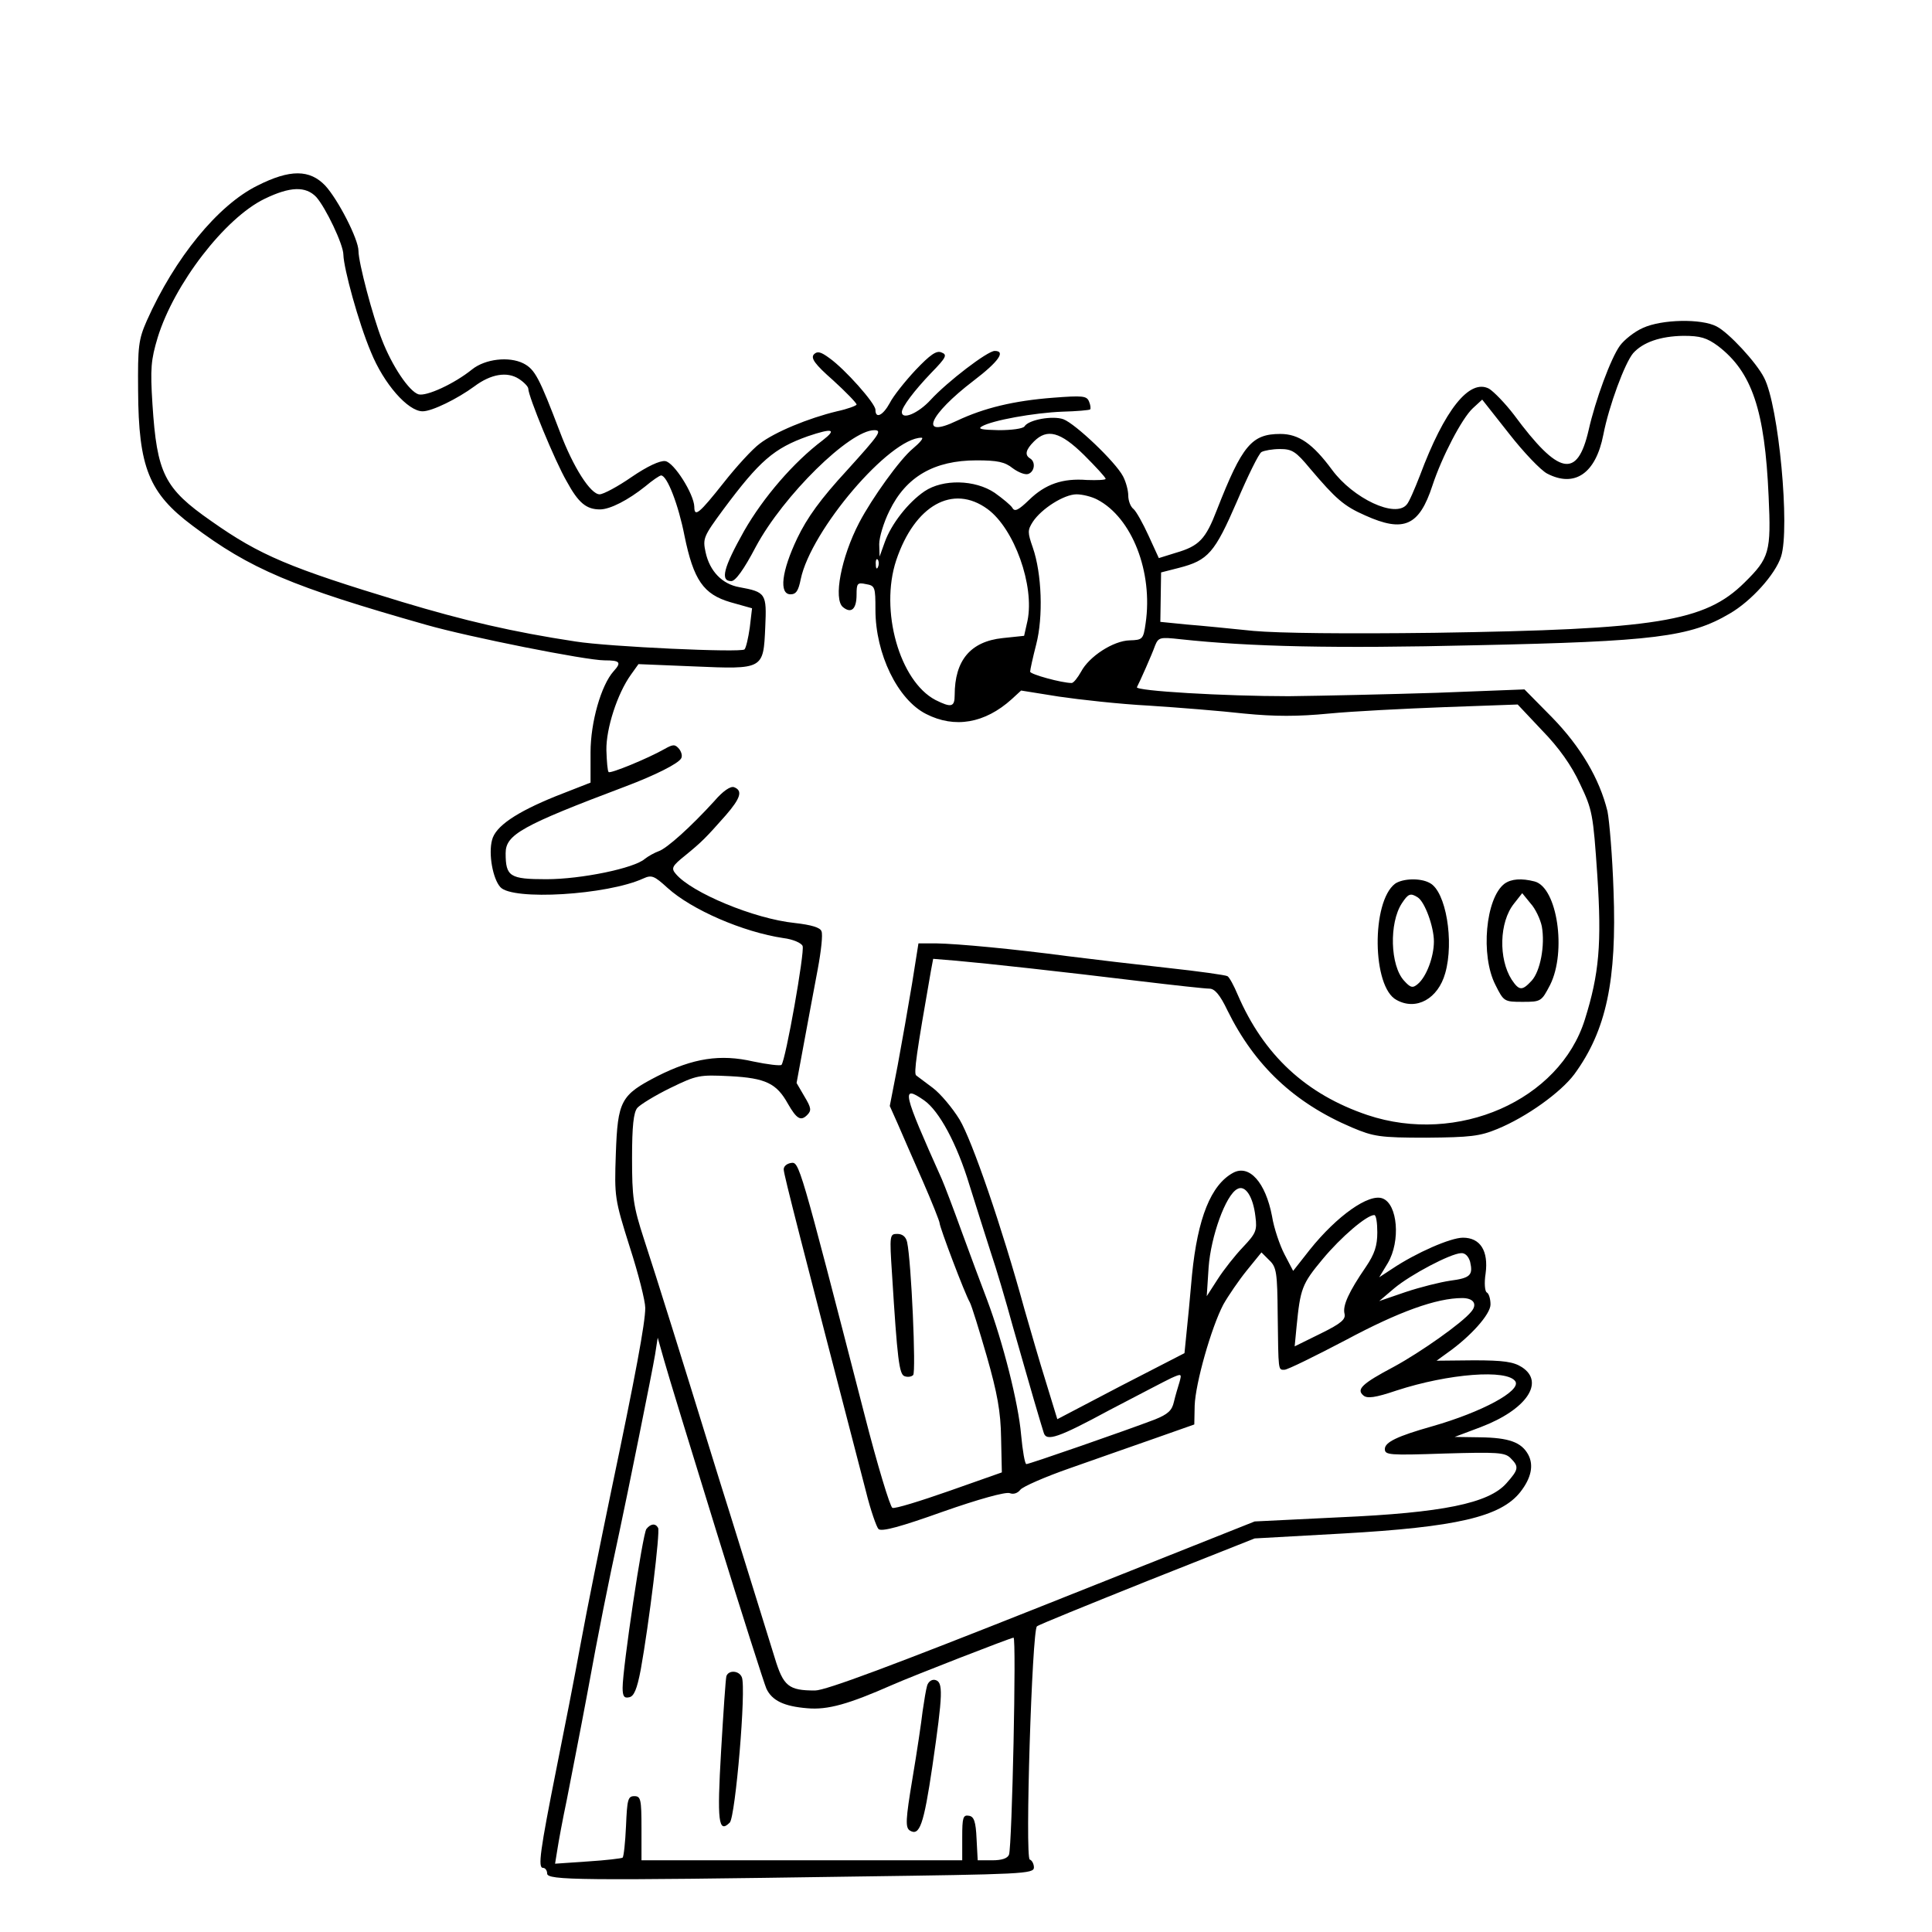<?xml version="1.0" standalone="no"?>
<!DOCTYPE svg PUBLIC "-//W3C//DTD SVG 20010904//EN"
 "http://www.w3.org/TR/2001/REC-SVG-20010904/DTD/svg10.dtd">
<svg version="1.0" xmlns="http://www.w3.org/2000/svg"
 width="512pt" height="512pt" viewBox="0 0 512 512"
 preserveAspectRatio="xMidYMid meet">

<g transform="translate(0,512) scale(0.1,-0.1)"
fill="#000000" stroke="none">
<path d="M682 4628 c-105 -52 -219 -192 -293 -358 -22 -50 -24 -68 -23 -185 1
-204 29 -272 144 -358 153 -115 264 -162 620 -263 112 -32 423 -94 472 -94 41
0 46 -5 24 -29 -33 -37 -61 -135 -61 -215 l0 -80 -92 -36 c-106 -43 -160 -80
-169 -116 -10 -37 2 -103 22 -125 32 -36 283 -21 379 23 22 10 29 7 64 -25 64
-58 200 -117 307 -133 25 -3 48 -13 51 -21 6 -15 -45 -303 -56 -315 -3 -3 -37
1 -75 9 -87 20 -159 9 -254 -39 -97 -50 -105 -65 -110 -206 -4 -114 -3 -120
37 -247 23 -71 41 -143 41 -161 0 -40 -26 -179 -90 -484 -28 -135 -65 -317
-81 -405 -16 -88 -45 -236 -64 -330 -44 -221 -50 -265 -36 -265 6 0 11 -7 11
-15 0 -18 83 -19 818 -8 441 6 472 7 472 24 0 9 -5 19 -11 21 -13 4 6 608 19
618 4 4 135 57 292 120 l285 113 233 13 c301 17 419 44 471 110 29 37 36 71
21 99 -18 33 -51 45 -128 46 l-67 1 69 26 c121 46 171 119 109 159 -22 14 -48
18 -127 18 l-99 -1 29 21 c61 43 114 102 114 128 0 14 -4 29 -10 32 -5 3 -7
25 -3 50 8 60 -14 95 -60 95 -33 0 -124 -40 -187 -82 l-35 -23 23 38 c34 58
26 156 -14 171 -36 14 -121 -46 -193 -136 l-44 -56 -23 44 c-12 23 -28 69 -33
101 -17 89 -60 138 -103 115 -59 -32 -94 -120 -109 -270 -5 -59 -12 -130 -15
-158 l-5 -50 -169 -87 -168 -88 -30 98 c-17 54 -42 141 -57 193 -60 219 -139
448 -172 503 -19 31 -51 69 -71 84 -20 15 -40 30 -44 33 -7 5 1 60 39 277 l6
32 61 -5 c80 -7 280 -29 486 -54 91 -11 174 -20 185 -20 14 0 28 -16 48 -58
72 -146 177 -245 330 -310 57 -24 73 -27 197 -27 117 1 142 4 188 23 78 32
168 97 204 145 85 116 113 249 104 487 -3 91 -11 185 -16 210 -21 86 -71 171
-147 249 l-73 74 -233 -9 c-127 -4 -304 -8 -392 -9 -170 0 -408 14 -402 24 7
13 40 87 48 110 9 22 13 23 67 17 185 -20 408 -25 782 -16 474 10 569 22 674
84 57 33 121 104 136 151 24 74 -6 400 -45 474 -20 40 -94 120 -126 136 -40
21 -145 19 -195 -4 -23 -10 -50 -32 -61 -47 -24 -33 -65 -144 -83 -224 -30
-130 -79 -120 -198 41 -23 30 -53 61 -66 69 -52 27 -118 -56 -183 -230 -14
-36 -29 -71 -35 -77 -30 -37 -142 16 -198 92 -51 69 -88 95 -137 95 -76 0
-101 -30 -168 -201 -30 -78 -47 -96 -109 -114 l-45 -14 -27 59 c-15 33 -33 65
-40 71 -8 6 -14 22 -14 36 0 13 -6 36 -14 51 -20 38 -126 139 -158 151 -28 10
-92 -1 -103 -19 -4 -6 -34 -10 -68 -10 -45 1 -57 3 -45 10 27 16 138 36 213
39 38 1 72 4 74 6 2 2 1 12 -3 21 -6 15 -17 16 -95 10 -104 -8 -183 -27 -255
-61 -102 -49 -75 15 44 106 67 51 86 79 56 79 -19 0 -126 -82 -170 -130 -32
-35 -76 -54 -76 -32 0 13 32 56 78 104 40 41 43 48 27 54 -13 6 -30 -6 -69
-47 -28 -30 -59 -69 -68 -87 -18 -33 -38 -43 -38 -18 0 17 -81 108 -122 137
-23 17 -32 19 -41 10 -9 -10 2 -26 51 -69 34 -31 62 -60 62 -64 0 -3 -24 -12
-52 -18 -75 -18 -165 -55 -205 -86 -19 -14 -62 -61 -95 -103 -65 -82 -78 -93
-78 -64 -1 34 -54 118 -77 121 -14 2 -48 -14 -89 -42 -36 -25 -75 -46 -85 -46
-24 0 -70 72 -105 165 -55 144 -66 166 -97 182 -38 19 -101 12 -136 -16 -47
-38 -121 -72 -142 -66 -25 8 -70 75 -97 145 -24 61 -62 204 -62 235 0 31 -54
136 -88 173 -41 43 -93 44 -180 0z m156 -30 c25 -28 72 -126 72 -153 1 -37 40
-180 73 -258 34 -84 98 -157 137 -157 25 0 92 33 137 66 44 33 87 40 118 20
14 -9 25 -21 25 -26 0 -20 71 -193 102 -246 31 -57 52 -74 88 -74 27 0 75 25
120 61 19 16 38 29 42 29 16 0 46 -78 62 -160 24 -117 50 -155 122 -176 l57
-16 -6 -51 c-4 -28 -10 -54 -14 -58 -9 -9 -360 7 -448 21 -165 25 -294 55
-460 105 -297 90 -376 123 -505 214 -125 87 -144 126 -156 310 -6 95 -4 117
14 177 44 142 178 316 283 367 68 33 109 34 137 5z m3715 -395 c90 -69 124
-170 134 -398 7 -148 2 -164 -64 -229 -105 -104 -234 -124 -821 -133 -237 -3
-412 -1 -480 5 -59 6 -138 14 -177 17 l-70 7 1 65 1 66 47 12 c78 20 95 40
154 176 29 68 58 127 65 131 7 4 29 8 49 8 32 0 42 -6 80 -52 68 -80 89 -99
146 -124 102 -46 143 -28 178 79 25 76 78 178 107 205 l25 23 71 -90 c39 -50
84 -97 101 -106 73 -38 129 0 149 103 15 77 57 190 79 216 26 29 72 45 133 46
45 0 62 -5 92 -27z m-2373 -250 c-77 -58 -157 -151 -208 -240 -55 -98 -64
-133 -34 -133 11 0 33 30 65 91 73 136 249 309 314 309 22 0 13 -12 -72 -106
-71 -77 -106 -126 -132 -180 -42 -88 -49 -149 -18 -149 15 0 21 10 27 40 27
130 236 375 320 375 7 0 -4 -13 -23 -29 -34 -28 -108 -131 -142 -196 -48 -92
-69 -203 -43 -224 22 -18 36 -5 36 33 0 30 2 33 25 28 24 -4 25 -8 25 -68 0
-117 59 -238 134 -276 76 -39 156 -25 227 39 l25 23 100 -16 c54 -8 162 -20
239 -24 77 -5 190 -14 252 -21 82 -8 142 -8 225 0 62 6 200 13 306 17 l194 7
65 -69 c44 -45 78 -93 100 -141 33 -69 35 -80 46 -242 12 -182 5 -262 -33
-383 -67 -214 -337 -333 -576 -253 -163 55 -275 159 -344 319 -10 24 -22 46
-27 49 -5 3 -76 13 -159 22 -82 9 -201 23 -264 31 -143 19 -291 33 -350 34
l-46 0 -17 -107 c-10 -60 -27 -157 -38 -216 l-21 -108 21 -47 c11 -26 41 -94
66 -151 25 -57 45 -108 45 -112 0 -11 67 -188 80 -210 5 -9 25 -74 45 -143 28
-98 37 -147 38 -217 l2 -91 -139 -49 c-77 -27 -145 -48 -151 -45 -6 2 -40 114
-74 247 -174 675 -173 670 -195 667 -12 -2 -20 -10 -19 -18 1 -16 44 -183 218
-853 12 -49 28 -94 33 -99 8 -8 59 6 171 46 94 33 166 53 177 49 10 -4 21 0
28 9 6 8 65 34 131 57 66 23 167 59 225 79 l105 37 1 50 c2 59 44 207 76 268
13 23 41 64 62 90 l39 48 21 -21 c19 -18 21 -33 22 -143 2 -153 1 -147 18
-147 8 0 81 36 163 79 140 75 240 111 308 111 30 0 41 -16 24 -36 -24 -30
-135 -108 -205 -146 -85 -45 -100 -60 -81 -76 10 -9 32 -6 88 13 138 45 294
57 315 24 15 -25 -88 -81 -221 -119 -92 -26 -125 -42 -125 -60 0 -16 11 -17
158 -12 140 4 160 3 175 -12 23 -23 22 -30 -11 -67 -47 -53 -169 -78 -442 -90
l-225 -11 -563 -224 c-395 -157 -574 -224 -602 -224 -70 0 -84 11 -107 87 -21
67 -73 236 -119 383 -13 41 -37 118 -53 170 -65 211 -143 461 -174 555 -29 89
-32 112 -32 216 0 85 4 121 14 133 8 9 47 33 88 53 70 34 76 35 158 31 94 -5
123 -19 153 -73 23 -40 34 -47 51 -30 12 12 11 19 -7 49 l-21 36 20 108 c11
59 27 146 36 193 9 48 14 93 10 101 -3 10 -27 17 -71 22 -107 11 -273 80 -315
130 -13 15 -10 21 25 49 44 36 54 46 107 106 40 46 46 66 22 75 -9 3 -29 -10
-52 -37 -61 -67 -126 -126 -148 -133 -11 -4 -27 -13 -36 -20 -28 -25 -169 -54
-261 -54 -97 0 -108 7 -108 69 0 49 42 73 318 177 77 29 139 60 147 74 4 6 1
17 -5 25 -11 13 -16 13 -39 0 -44 -25 -144 -66 -148 -61 -3 2 -5 28 -6 58 -1
57 29 150 65 200 l20 28 146 -6 c186 -8 185 -8 190 104 4 89 2 93 -69 106 -45
8 -78 42 -89 92 -8 37 -6 42 47 114 96 129 134 162 224 194 65 22 78 19 39
-11z m693 -39 c31 -31 57 -59 57 -63 0 -3 -22 -4 -50 -3 -64 5 -110 -11 -153
-53 -28 -27 -38 -32 -44 -21 -4 7 -26 25 -47 40 -52 35 -137 37 -186 4 -44
-30 -88 -87 -105 -134 l-14 -39 -1 33 c0 18 12 58 27 88 44 91 119 134 231
134 55 0 75 -4 96 -21 15 -11 33 -18 41 -15 17 6 20 32 5 41 -15 9 -12 23 10
45 35 35 70 26 133 -36z m35 -118 c92 -48 148 -192 128 -328 -6 -42 -8 -44
-42 -45 -44 -1 -108 -43 -129 -83 -9 -16 -20 -30 -25 -30 -26 0 -110 23 -110
30 0 5 7 37 16 72 19 73 15 188 -9 257 -14 40 -14 46 0 68 23 35 83 73 116 73
15 0 40 -6 55 -14z m-291 -25 c71 -52 125 -203 106 -296 l-9 -40 -57 -6 c-85
-9 -127 -59 -127 -151 0 -32 -9 -34 -51 -13 -95 50 -148 237 -104 370 49 146
150 203 242 136z m-290 -153 c-3 -8 -6 -5 -6 6 -1 11 2 17 5 13 3 -3 4 -12 1
-19z m122 -1414 c40 -28 87 -115 120 -224 18 -58 44 -139 57 -180 14 -41 40
-129 58 -195 19 -66 44 -154 56 -195 12 -41 24 -81 26 -87 7 -24 39 -13 174
60 75 39 149 78 164 85 27 12 28 12 22 -10 -4 -13 -11 -36 -15 -53 -5 -23 -16
-33 -51 -47 -76 -29 -332 -118 -340 -118 -4 0 -10 35 -14 78 -7 83 -48 245
-90 357 -15 39 -45 120 -67 180 -22 61 -46 124 -53 140 -104 232 -109 252 -47
209z m878 -308 c5 -37 1 -45 -33 -81 -21 -22 -51 -60 -67 -85 l-29 -45 5 77
c6 81 45 191 76 207 21 12 42 -20 48 -73z m323 -42 c0 -35 -7 -57 -30 -91 -46
-67 -62 -103 -57 -124 4 -15 -8 -26 -63 -53 l-69 -34 5 52 c10 101 14 113 69
179 49 59 117 117 137 117 5 0 8 -21 8 -46z m246 -78 c8 -35 1 -43 -53 -50
-27 -4 -79 -17 -118 -30 l-70 -24 40 34 c43 36 149 92 177 93 11 1 20 -9 24
-23z m-1997 -716 c67 -217 127 -404 132 -415 15 -32 47 -47 108 -52 55 -5 110
11 226 62 52 23 314 125 321 125 8 0 -4 -552 -12 -575 -4 -10 -19 -15 -45 -15
l-38 0 -3 57 c-2 46 -7 59 -20 61 -16 3 -18 -5 -18 -57 l0 -61 -425 0 -425 0
0 85 c0 77 -2 85 -19 85 -17 0 -19 -9 -22 -79 -2 -44 -6 -81 -9 -84 -3 -2 -44
-7 -92 -10 l-87 -6 6 37 c3 20 14 80 25 132 10 52 35 178 54 280 30 165 56
295 85 428 20 93 88 429 95 472 l7 45 17 -60 c9 -33 72 -238 139 -455z"/>
<path d="M3697 2778 c-63 -48 -61 -274 4 -308 52 -29 110 3 129 71 24 84 2
217 -41 239 -25 14 -72 12 -92 -2z m60 -36 c19 -12 43 -78 43 -117 0 -41 -20
-94 -43 -113 -13 -11 -19 -10 -36 9 -37 40 -40 153 -6 205 17 26 23 28 42 16z"/>
<path d="M3987 2778 c-50 -38 -64 -190 -24 -268 22 -44 23 -45 72 -45 49 0 50
1 73 45 44 88 19 258 -41 274 -35 9 -62 7 -80 -6z m99 -113 c9 -50 -4 -119
-27 -144 -25 -27 -33 -27 -53 3 -35 55 -33 152 6 201 l22 28 22 -27 c13 -14
26 -42 30 -61z"/>
<path d="M2364 1743 c14 -226 19 -265 33 -270 8 -3 18 -2 23 3 8 8 -5 302 -16
352 -3 14 -12 22 -26 22 -20 0 -21 -2 -14 -107z"/>
<path d="M1713 1068 c-10 -13 -63 -368 -63 -421 0 -22 4 -28 17 -25 13 2 21
21 31 73 22 122 52 367 46 376 -7 13 -20 11 -31 -3z"/>
<path d="M1925 678 c-2 -7 -8 -96 -14 -198 -11 -188 -7 -220 23 -190 15 16 44
356 32 385 -7 18 -35 20 -41 3z"/>
<path d="M2457 653 c-3 -10 -8 -40 -12 -68 -3 -27 -15 -108 -27 -179 -18 -108
-19 -129 -7 -137 26 -16 37 15 60 171 28 193 29 223 7 228 -9 2 -18 -5 -21
-15z"/>
</g>
</svg>

